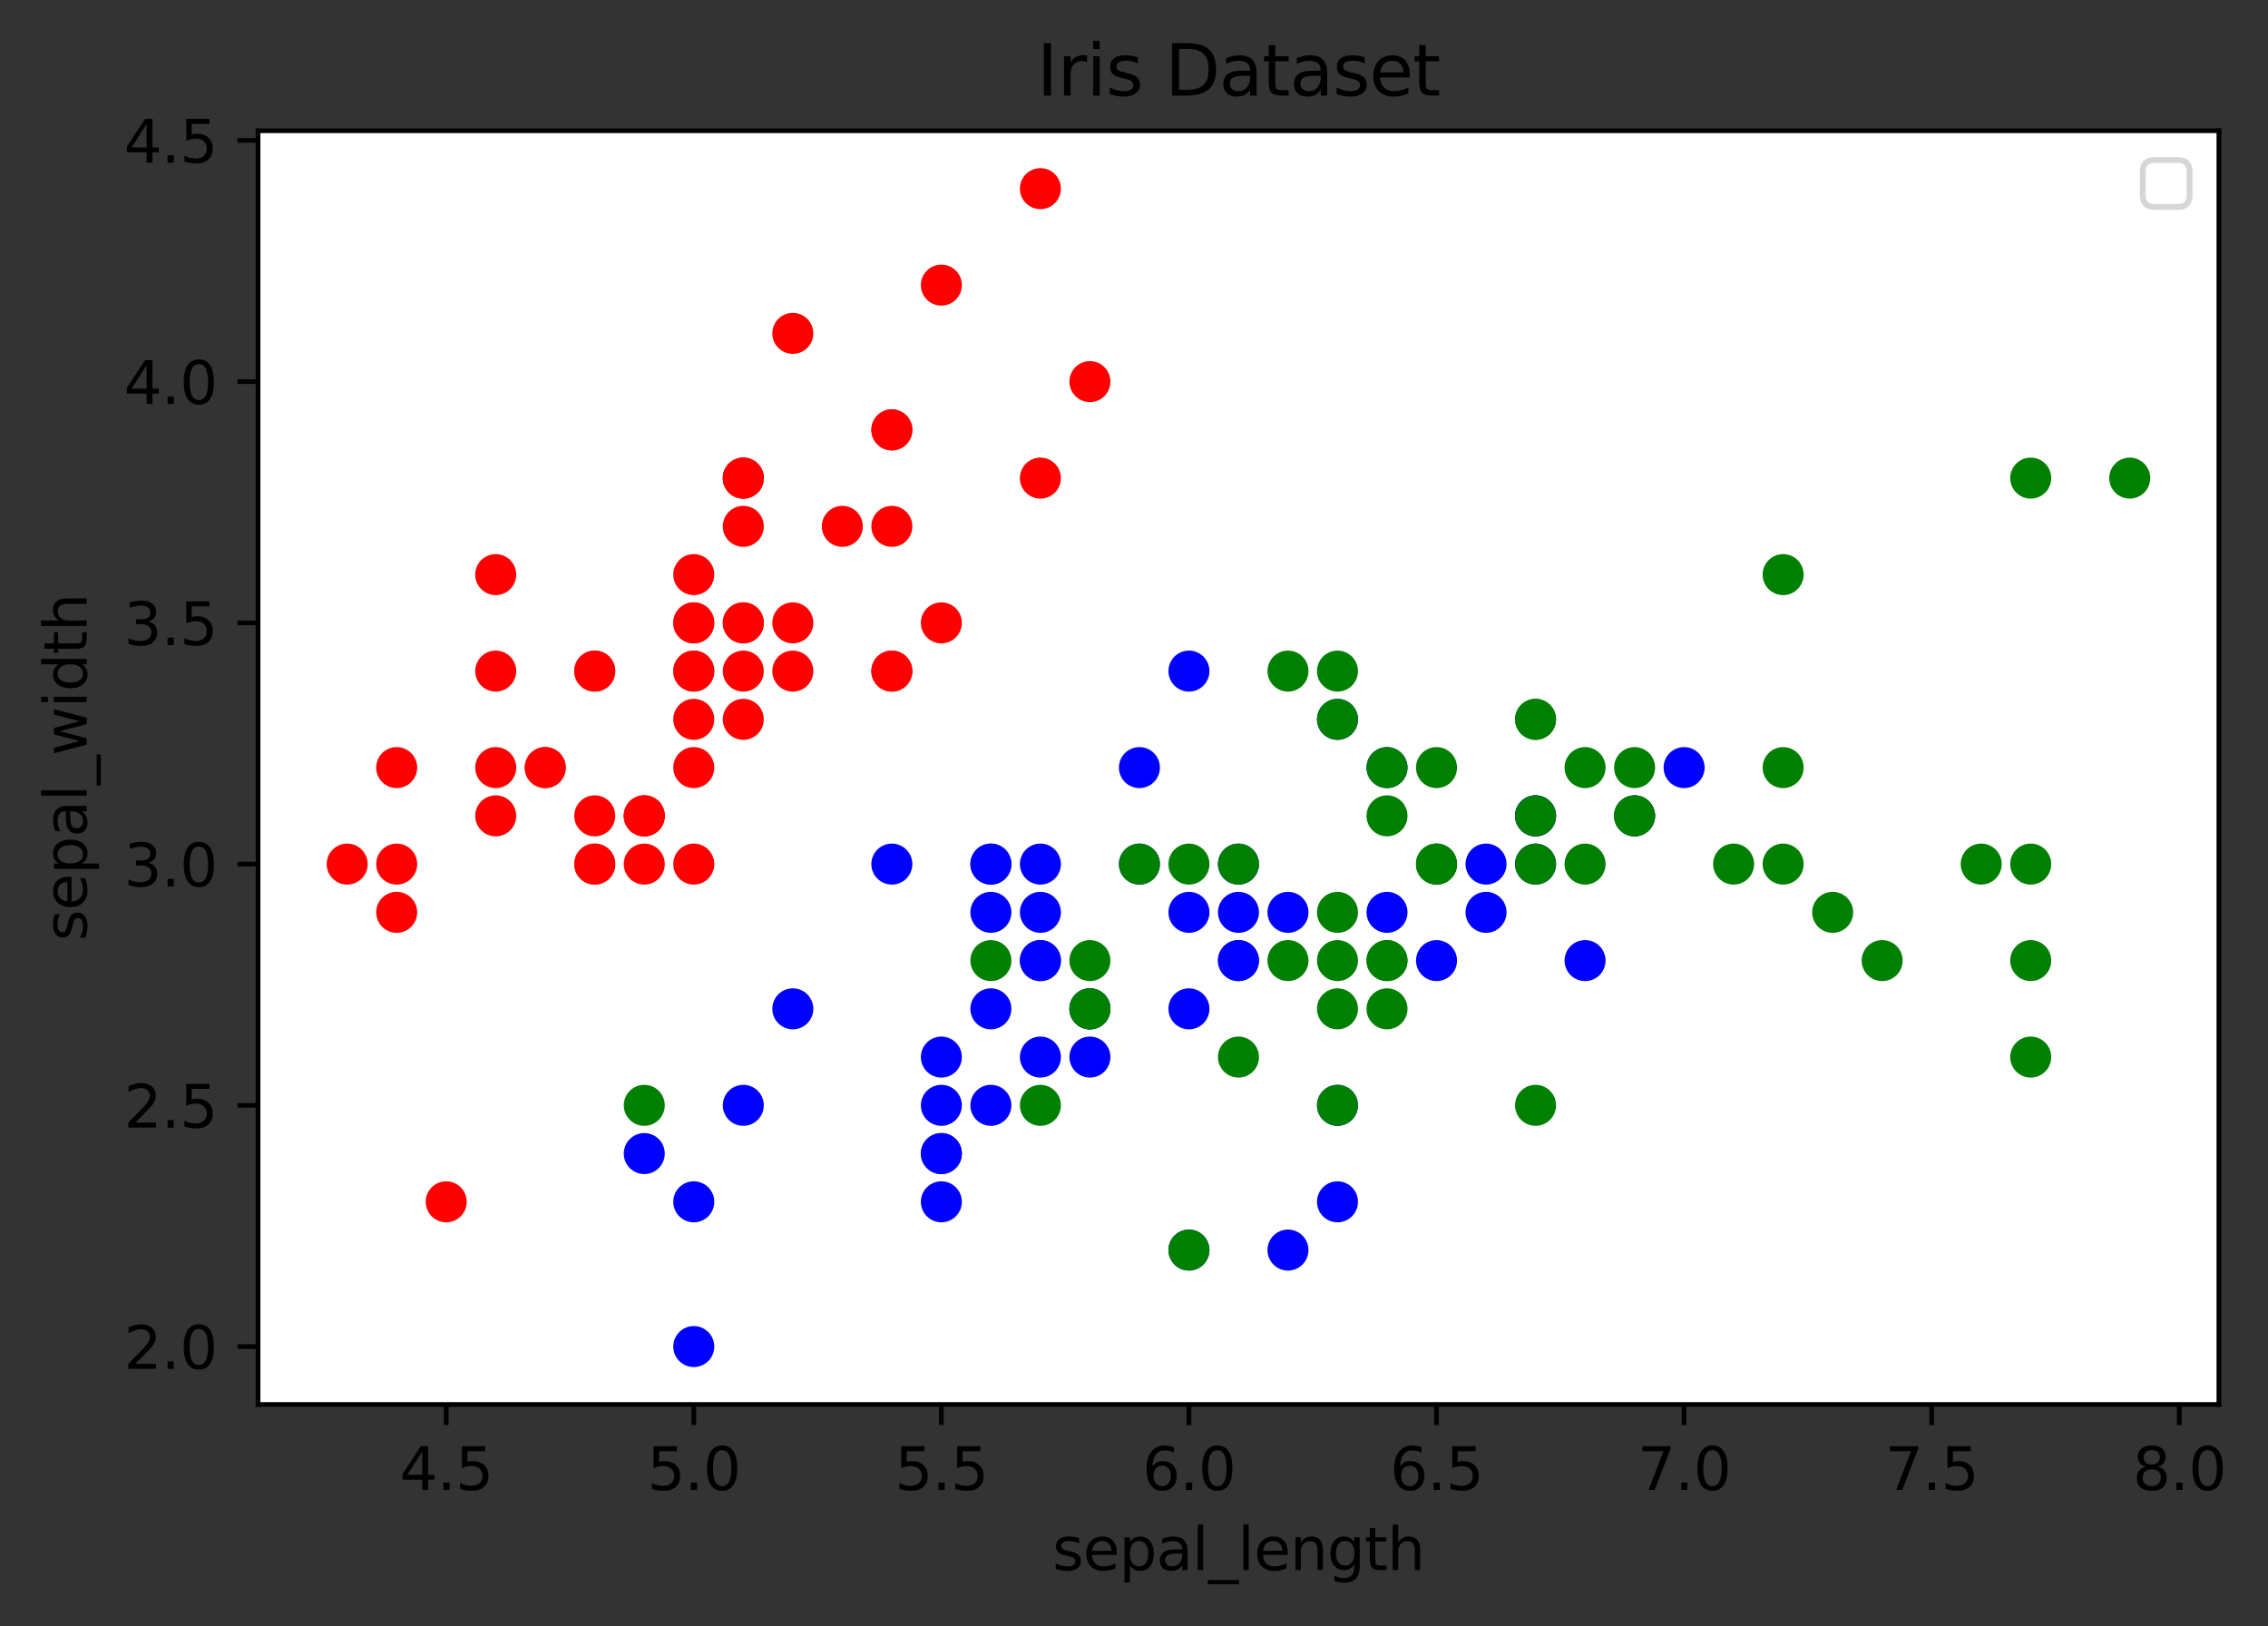 <?xml version="1.0" encoding="utf-8" standalone="no"?>
<!DOCTYPE svg PUBLIC "-//W3C//DTD SVG 1.1//EN"
  "http://www.w3.org/Graphics/SVG/1.1/DTD/svg11.dtd">
<svg xmlns:xlink="http://www.w3.org/1999/xlink" width="387.247pt" height="277.592pt" viewBox="0 0 387.247 277.592" xmlns="http://www.w3.org/2000/svg" version="1.1">
 <rect x="0" y="0" width="387.247" height="277.592" fill="#333333" stroke="none"/>
 <defs>
  <style type="text/css">*{stroke-linejoin: round; stroke-linecap: butt}</style>
 </defs>
 <g id="figure_1">
  <g id="patch_1">
   <path d="M 0 277.592 
L 387.247 277.592 
L 387.247 0 
L 0 0 
L 0 277.592 
z
" style="fill: none"/>
  </g>
  <g id="axes_1">
   <g id="patch_2">
    <path d="M 44.059 239.758 
L 378.859 239.758 
L 378.859 22.318 
L 44.059 22.318 
z
" style="fill: #ffffff"/>
   </g>
   <g id="PathCollection_1">
    <defs>
     <path id="m6f922b63f2" d="M 0 3 
C 0.796 3 1.559 2.684 2.121 2.121 
C 2.684 1.559 3 0.796 3 0 
C 3 -0.796 2.684 -1.559 2.121 -2.121 
C 1.559 -2.684 0.796 -3 0 -3 
C -0.796 -3 -1.559 -2.684 -2.121 -2.121 
C -2.684 -1.559 -3 -0.796 -3 0 
C -3 0.796 -2.684 1.559 -2.121 2.121 
C -1.559 2.684 -0.796 3 0 3 
z
" style="stroke: #ff0000"/>
    </defs>
    <g clip-path="url(#p2b82b42a5b)">
     <use xlink:href="#m6f922b63f2" x="126.914" y="106.329" style="fill: #ff0000; stroke: #ff0000"/>
    </g>
   </g>
   <g id="PathCollection_2">
    <g clip-path="url(#p2b82b42a5b)">
     <use xlink:href="#m6f922b63f2" x="110.005" y="147.511" style="fill: #ff0000; stroke: #ff0000"/>
    </g>
   </g>
   <g id="PathCollection_3">
    <g clip-path="url(#p2b82b42a5b)">
     <use xlink:href="#m6f922b63f2" x="93.096" y="131.038" style="fill: #ff0000; stroke: #ff0000"/>
    </g>
   </g>
   <g id="PathCollection_4">
    <g clip-path="url(#p2b82b42a5b)">
     <use xlink:href="#m6f922b63f2" x="84.641" y="139.274" style="fill: #ff0000; stroke: #ff0000"/>
    </g>
   </g>
   <g id="PathCollection_5">
    <g clip-path="url(#p2b82b42a5b)">
     <use xlink:href="#m6f922b63f2" x="118.459" y="98.093" style="fill: #ff0000; stroke: #ff0000"/>
    </g>
   </g>
   <g id="PathCollection_6">
    <g clip-path="url(#p2b82b42a5b)">
     <use xlink:href="#m6f922b63f2" x="152.278" y="73.384" style="fill: #ff0000; stroke: #ff0000"/>
    </g>
   </g>
   <g id="PathCollection_7">
    <g clip-path="url(#p2b82b42a5b)">
     <use xlink:href="#m6f922b63f2" x="84.641" y="114.565" style="fill: #ff0000; stroke: #ff0000"/>
    </g>
   </g>
   <g id="PathCollection_8">
    <g clip-path="url(#p2b82b42a5b)">
     <use xlink:href="#m6f922b63f2" x="118.459" y="114.565" style="fill: #ff0000; stroke: #ff0000"/>
    </g>
   </g>
   <g id="PathCollection_9">
    <g clip-path="url(#p2b82b42a5b)">
     <use xlink:href="#m6f922b63f2" x="67.732" y="155.747" style="fill: #ff0000; stroke: #ff0000"/>
    </g>
   </g>
   <g id="PathCollection_10">
    <g clip-path="url(#p2b82b42a5b)">
     <use xlink:href="#m6f922b63f2" x="110.005" y="139.274" style="fill: #ff0000; stroke: #ff0000"/>
    </g>
   </g>
   <g id="PathCollection_11">
    <g clip-path="url(#p2b82b42a5b)">
     <use xlink:href="#m6f922b63f2" x="152.278" y="89.856" style="fill: #ff0000; stroke: #ff0000"/>
    </g>
   </g>
   <g id="PathCollection_12">
    <g clip-path="url(#p2b82b42a5b)">
     <use xlink:href="#m6f922b63f2" x="101.55" y="114.565" style="fill: #ff0000; stroke: #ff0000"/>
    </g>
   </g>
   <g id="PathCollection_13">
    <g clip-path="url(#p2b82b42a5b)">
     <use xlink:href="#m6f922b63f2" x="101.55" y="147.511" style="fill: #ff0000; stroke: #ff0000"/>
    </g>
   </g>
   <g id="PathCollection_14">
    <g clip-path="url(#p2b82b42a5b)">
     <use xlink:href="#m6f922b63f2" x="59.278" y="147.511" style="fill: #ff0000; stroke: #ff0000"/>
    </g>
   </g>
   <g id="PathCollection_15">
    <g clip-path="url(#p2b82b42a5b)">
     <use xlink:href="#m6f922b63f2" x="186.096" y="65.147" style="fill: #ff0000; stroke: #ff0000"/>
    </g>
   </g>
   <g id="PathCollection_16">
    <g clip-path="url(#p2b82b42a5b)">
     <use xlink:href="#m6f922b63f2" x="177.641" y="32.202" style="fill: #ff0000; stroke: #ff0000"/>
    </g>
   </g>
   <g id="PathCollection_17">
    <g clip-path="url(#p2b82b42a5b)">
     <use xlink:href="#m6f922b63f2" x="152.278" y="73.384" style="fill: #ff0000; stroke: #ff0000"/>
    </g>
   </g>
   <g id="PathCollection_18">
    <g clip-path="url(#p2b82b42a5b)">
     <use xlink:href="#m6f922b63f2" x="126.914" y="106.329" style="fill: #ff0000; stroke: #ff0000"/>
    </g>
   </g>
   <g id="PathCollection_19">
    <g clip-path="url(#p2b82b42a5b)">
     <use xlink:href="#m6f922b63f2" x="177.641" y="81.62" style="fill: #ff0000; stroke: #ff0000"/>
    </g>
   </g>
   <g id="PathCollection_20">
    <g clip-path="url(#p2b82b42a5b)">
     <use xlink:href="#m6f922b63f2" x="126.914" y="81.62" style="fill: #ff0000; stroke: #ff0000"/>
    </g>
   </g>
   <g id="PathCollection_21">
    <g clip-path="url(#p2b82b42a5b)">
     <use xlink:href="#m6f922b63f2" x="152.278" y="114.565" style="fill: #ff0000; stroke: #ff0000"/>
    </g>
   </g>
   <g id="PathCollection_22">
    <g clip-path="url(#p2b82b42a5b)">
     <use xlink:href="#m6f922b63f2" x="126.914" y="89.856" style="fill: #ff0000; stroke: #ff0000"/>
    </g>
   </g>
   <g id="PathCollection_23">
    <g clip-path="url(#p2b82b42a5b)">
     <use xlink:href="#m6f922b63f2" x="84.641" y="98.093" style="fill: #ff0000; stroke: #ff0000"/>
    </g>
   </g>
   <g id="PathCollection_24">
    <g clip-path="url(#p2b82b42a5b)">
     <use xlink:href="#m6f922b63f2" x="126.914" y="122.802" style="fill: #ff0000; stroke: #ff0000"/>
    </g>
   </g>
   <g id="PathCollection_25">
    <g clip-path="url(#p2b82b42a5b)">
     <use xlink:href="#m6f922b63f2" x="101.55" y="114.565" style="fill: #ff0000; stroke: #ff0000"/>
    </g>
   </g>
   <g id="PathCollection_26">
    <g clip-path="url(#p2b82b42a5b)">
     <use xlink:href="#m6f922b63f2" x="118.459" y="147.511" style="fill: #ff0000; stroke: #ff0000"/>
    </g>
   </g>
   <g id="PathCollection_27">
    <g clip-path="url(#p2b82b42a5b)">
     <use xlink:href="#m6f922b63f2" x="118.459" y="114.565" style="fill: #ff0000; stroke: #ff0000"/>
    </g>
   </g>
   <g id="PathCollection_28">
    <g clip-path="url(#p2b82b42a5b)">
     <use xlink:href="#m6f922b63f2" x="135.368" y="106.329" style="fill: #ff0000; stroke: #ff0000"/>
    </g>
   </g>
   <g id="PathCollection_29">
    <g clip-path="url(#p2b82b42a5b)">
     <use xlink:href="#m6f922b63f2" x="135.368" y="114.565" style="fill: #ff0000; stroke: #ff0000"/>
    </g>
   </g>
   <g id="PathCollection_30">
    <g clip-path="url(#p2b82b42a5b)">
     <use xlink:href="#m6f922b63f2" x="93.096" y="131.038" style="fill: #ff0000; stroke: #ff0000"/>
    </g>
   </g>
   <g id="PathCollection_31">
    <g clip-path="url(#p2b82b42a5b)">
     <use xlink:href="#m6f922b63f2" x="101.55" y="139.274" style="fill: #ff0000; stroke: #ff0000"/>
    </g>
   </g>
   <g id="PathCollection_32">
    <g clip-path="url(#p2b82b42a5b)">
     <use xlink:href="#m6f922b63f2" x="152.278" y="114.565" style="fill: #ff0000; stroke: #ff0000"/>
    </g>
   </g>
   <g id="PathCollection_33">
    <g clip-path="url(#p2b82b42a5b)">
     <use xlink:href="#m6f922b63f2" x="135.368" y="56.911" style="fill: #ff0000; stroke: #ff0000"/>
    </g>
   </g>
   <g id="PathCollection_34">
    <g clip-path="url(#p2b82b42a5b)">
     <use xlink:href="#m6f922b63f2" x="160.732" y="48.674" style="fill: #ff0000; stroke: #ff0000"/>
    </g>
   </g>
   <g id="PathCollection_35">
    <g clip-path="url(#p2b82b42a5b)">
     <use xlink:href="#m6f922b63f2" x="110.005" y="139.274" style="fill: #ff0000; stroke: #ff0000"/>
    </g>
   </g>
   <g id="PathCollection_36">
    <g clip-path="url(#p2b82b42a5b)">
     <use xlink:href="#m6f922b63f2" x="118.459" y="131.038" style="fill: #ff0000; stroke: #ff0000"/>
    </g>
   </g>
   <g id="PathCollection_37">
    <g clip-path="url(#p2b82b42a5b)">
     <use xlink:href="#m6f922b63f2" x="160.732" y="106.329" style="fill: #ff0000; stroke: #ff0000"/>
    </g>
   </g>
   <g id="PathCollection_38">
    <g clip-path="url(#p2b82b42a5b)">
     <use xlink:href="#m6f922b63f2" x="110.005" y="139.274" style="fill: #ff0000; stroke: #ff0000"/>
    </g>
   </g>
   <g id="PathCollection_39">
    <g clip-path="url(#p2b82b42a5b)">
     <use xlink:href="#m6f922b63f2" x="67.732" y="147.511" style="fill: #ff0000; stroke: #ff0000"/>
    </g>
   </g>
   <g id="PathCollection_40">
    <g clip-path="url(#p2b82b42a5b)">
     <use xlink:href="#m6f922b63f2" x="126.914" y="114.565" style="fill: #ff0000; stroke: #ff0000"/>
    </g>
   </g>
   <g id="PathCollection_41">
    <g clip-path="url(#p2b82b42a5b)">
     <use xlink:href="#m6f922b63f2" x="118.459" y="106.329" style="fill: #ff0000; stroke: #ff0000"/>
    </g>
   </g>
   <g id="PathCollection_42">
    <g clip-path="url(#p2b82b42a5b)">
     <use xlink:href="#m6f922b63f2" x="76.187" y="205.165" style="fill: #ff0000; stroke: #ff0000"/>
    </g>
   </g>
   <g id="PathCollection_43">
    <g clip-path="url(#p2b82b42a5b)">
     <use xlink:href="#m6f922b63f2" x="67.732" y="131.038" style="fill: #ff0000; stroke: #ff0000"/>
    </g>
   </g>
   <g id="PathCollection_44">
    <g clip-path="url(#p2b82b42a5b)">
     <use xlink:href="#m6f922b63f2" x="118.459" y="106.329" style="fill: #ff0000; stroke: #ff0000"/>
    </g>
   </g>
   <g id="PathCollection_45">
    <g clip-path="url(#p2b82b42a5b)">
     <use xlink:href="#m6f922b63f2" x="126.914" y="81.62" style="fill: #ff0000; stroke: #ff0000"/>
    </g>
   </g>
   <g id="PathCollection_46">
    <g clip-path="url(#p2b82b42a5b)">
     <use xlink:href="#m6f922b63f2" x="101.55" y="147.511" style="fill: #ff0000; stroke: #ff0000"/>
    </g>
   </g>
   <g id="PathCollection_47">
    <g clip-path="url(#p2b82b42a5b)">
     <use xlink:href="#m6f922b63f2" x="126.914" y="81.62" style="fill: #ff0000; stroke: #ff0000"/>
    </g>
   </g>
   <g id="PathCollection_48">
    <g clip-path="url(#p2b82b42a5b)">
     <use xlink:href="#m6f922b63f2" x="84.641" y="131.038" style="fill: #ff0000; stroke: #ff0000"/>
    </g>
   </g>
   <g id="PathCollection_49">
    <g clip-path="url(#p2b82b42a5b)">
     <use xlink:href="#m6f922b63f2" x="143.823" y="89.856" style="fill: #ff0000; stroke: #ff0000"/>
    </g>
   </g>
   <g id="PathCollection_50">
    <g clip-path="url(#p2b82b42a5b)">
     <use xlink:href="#m6f922b63f2" x="118.459" y="122.802" style="fill: #ff0000; stroke: #ff0000"/>
    </g>
   </g>
   <g id="PathCollection_51">
    <defs>
     <path id="m6fe4c36ec7" d="M 0 3 
C 0.796 3 1.559 2.684 2.121 2.121 
C 2.684 1.559 3 0.796 3 0 
C 3 -0.796 2.684 -1.559 2.121 -2.121 
C 1.559 -2.684 0.796 -3 0 -3 
C -0.796 -3 -1.559 -2.684 -2.121 -2.121 
C -2.684 -1.559 -3 -0.796 -3 0 
C -3 0.796 -2.684 1.559 -2.121 2.121 
C -1.559 2.684 -0.796 3 0 3 
z
" style="stroke: #0000ff"/>
    </defs>
    <g clip-path="url(#p2b82b42a5b)">
     <use xlink:href="#m6fe4c36ec7" x="287.55" y="131.038" style="fill: #0000ff; stroke: #0000ff"/>
    </g>
   </g>
   <g id="PathCollection_52">
    <g clip-path="url(#p2b82b42a5b)">
     <use xlink:href="#m6fe4c36ec7" x="236.823" y="131.038" style="fill: #0000ff; stroke: #0000ff"/>
    </g>
   </g>
   <g id="PathCollection_53">
    <g clip-path="url(#p2b82b42a5b)">
     <use xlink:href="#m6fe4c36ec7" x="279.096" y="139.274" style="fill: #0000ff; stroke: #0000ff"/>
    </g>
   </g>
   <g id="PathCollection_54">
    <g clip-path="url(#p2b82b42a5b)">
     <use xlink:href="#m6fe4c36ec7" x="160.732" y="205.165" style="fill: #0000ff; stroke: #0000ff"/>
    </g>
   </g>
   <g id="PathCollection_55">
    <g clip-path="url(#p2b82b42a5b)">
     <use xlink:href="#m6fe4c36ec7" x="245.278" y="163.984" style="fill: #0000ff; stroke: #0000ff"/>
    </g>
   </g>
   <g id="PathCollection_56">
    <g clip-path="url(#p2b82b42a5b)">
     <use xlink:href="#m6fe4c36ec7" x="177.641" y="163.984" style="fill: #0000ff; stroke: #0000ff"/>
    </g>
   </g>
   <g id="PathCollection_57">
    <g clip-path="url(#p2b82b42a5b)">
     <use xlink:href="#m6fe4c36ec7" x="228.368" y="122.802" style="fill: #0000ff; stroke: #0000ff"/>
    </g>
   </g>
   <g id="PathCollection_58">
    <g clip-path="url(#p2b82b42a5b)">
     <use xlink:href="#m6fe4c36ec7" x="110.005" y="196.929" style="fill: #0000ff; stroke: #0000ff"/>
    </g>
   </g>
   <g id="PathCollection_59">
    <g clip-path="url(#p2b82b42a5b)">
     <use xlink:href="#m6fe4c36ec7" x="253.732" y="155.747" style="fill: #0000ff; stroke: #0000ff"/>
    </g>
   </g>
   <g id="PathCollection_60">
    <g clip-path="url(#p2b82b42a5b)">
     <use xlink:href="#m6fe4c36ec7" x="135.368" y="172.22" style="fill: #0000ff; stroke: #0000ff"/>
    </g>
   </g>
   <g id="PathCollection_61">
    <g clip-path="url(#p2b82b42a5b)">
     <use xlink:href="#m6fe4c36ec7" x="118.459" y="229.874" style="fill: #0000ff; stroke: #0000ff"/>
    </g>
   </g>
   <g id="PathCollection_62">
    <g clip-path="url(#p2b82b42a5b)">
     <use xlink:href="#m6fe4c36ec7" x="194.55" y="147.511" style="fill: #0000ff; stroke: #0000ff"/>
    </g>
   </g>
   <g id="PathCollection_63">
    <g clip-path="url(#p2b82b42a5b)">
     <use xlink:href="#m6fe4c36ec7" x="203.005" y="213.402" style="fill: #0000ff; stroke: #0000ff"/>
    </g>
   </g>
   <g id="PathCollection_64">
    <g clip-path="url(#p2b82b42a5b)">
     <use xlink:href="#m6fe4c36ec7" x="211.459" y="155.747" style="fill: #0000ff; stroke: #0000ff"/>
    </g>
   </g>
   <g id="PathCollection_65">
    <g clip-path="url(#p2b82b42a5b)">
     <use xlink:href="#m6fe4c36ec7" x="169.187" y="155.747" style="fill: #0000ff; stroke: #0000ff"/>
    </g>
   </g>
   <g id="PathCollection_66">
    <g clip-path="url(#p2b82b42a5b)">
     <use xlink:href="#m6fe4c36ec7" x="262.187" y="139.274" style="fill: #0000ff; stroke: #0000ff"/>
    </g>
   </g>
   <g id="PathCollection_67">
    <g clip-path="url(#p2b82b42a5b)">
     <use xlink:href="#m6fe4c36ec7" x="169.187" y="147.511" style="fill: #0000ff; stroke: #0000ff"/>
    </g>
   </g>
   <g id="PathCollection_68">
    <g clip-path="url(#p2b82b42a5b)">
     <use xlink:href="#m6fe4c36ec7" x="186.096" y="172.22" style="fill: #0000ff; stroke: #0000ff"/>
    </g>
   </g>
   <g id="PathCollection_69">
    <g clip-path="url(#p2b82b42a5b)">
     <use xlink:href="#m6fe4c36ec7" x="219.914" y="213.402" style="fill: #0000ff; stroke: #0000ff"/>
    </g>
   </g>
   <g id="PathCollection_70">
    <g clip-path="url(#p2b82b42a5b)">
     <use xlink:href="#m6fe4c36ec7" x="169.187" y="188.693" style="fill: #0000ff; stroke: #0000ff"/>
    </g>
   </g>
   <g id="PathCollection_71">
    <g clip-path="url(#p2b82b42a5b)">
     <use xlink:href="#m6fe4c36ec7" x="194.55" y="131.038" style="fill: #0000ff; stroke: #0000ff"/>
    </g>
   </g>
   <g id="PathCollection_72">
    <g clip-path="url(#p2b82b42a5b)">
     <use xlink:href="#m6fe4c36ec7" x="211.459" y="163.984" style="fill: #0000ff; stroke: #0000ff"/>
    </g>
   </g>
   <g id="PathCollection_73">
    <g clip-path="url(#p2b82b42a5b)">
     <use xlink:href="#m6fe4c36ec7" x="228.368" y="188.693" style="fill: #0000ff; stroke: #0000ff"/>
    </g>
   </g>
   <g id="PathCollection_74">
    <g clip-path="url(#p2b82b42a5b)">
     <use xlink:href="#m6fe4c36ec7" x="211.459" y="163.984" style="fill: #0000ff; stroke: #0000ff"/>
    </g>
   </g>
   <g id="PathCollection_75">
    <g clip-path="url(#p2b82b42a5b)">
     <use xlink:href="#m6fe4c36ec7" x="236.823" y="155.747" style="fill: #0000ff; stroke: #0000ff"/>
    </g>
   </g>
   <g id="PathCollection_76">
    <g clip-path="url(#p2b82b42a5b)">
     <use xlink:href="#m6fe4c36ec7" x="253.732" y="147.511" style="fill: #0000ff; stroke: #0000ff"/>
    </g>
   </g>
   <g id="PathCollection_77">
    <g clip-path="url(#p2b82b42a5b)">
     <use xlink:href="#m6fe4c36ec7" x="270.641" y="163.984" style="fill: #0000ff; stroke: #0000ff"/>
    </g>
   </g>
   <g id="PathCollection_78">
    <g clip-path="url(#p2b82b42a5b)">
     <use xlink:href="#m6fe4c36ec7" x="262.187" y="147.511" style="fill: #0000ff; stroke: #0000ff"/>
    </g>
   </g>
   <g id="PathCollection_79">
    <g clip-path="url(#p2b82b42a5b)">
     <use xlink:href="#m6fe4c36ec7" x="203.005" y="155.747" style="fill: #0000ff; stroke: #0000ff"/>
    </g>
   </g>
   <g id="PathCollection_80">
    <g clip-path="url(#p2b82b42a5b)">
     <use xlink:href="#m6fe4c36ec7" x="177.641" y="180.456" style="fill: #0000ff; stroke: #0000ff"/>
    </g>
   </g>
   <g id="PathCollection_81">
    <g clip-path="url(#p2b82b42a5b)">
     <use xlink:href="#m6fe4c36ec7" x="160.732" y="196.929" style="fill: #0000ff; stroke: #0000ff"/>
    </g>
   </g>
   <g id="PathCollection_82">
    <g clip-path="url(#p2b82b42a5b)">
     <use xlink:href="#m6fe4c36ec7" x="160.732" y="196.929" style="fill: #0000ff; stroke: #0000ff"/>
    </g>
   </g>
   <g id="PathCollection_83">
    <g clip-path="url(#p2b82b42a5b)">
     <use xlink:href="#m6fe4c36ec7" x="186.096" y="172.22" style="fill: #0000ff; stroke: #0000ff"/>
    </g>
   </g>
   <g id="PathCollection_84">
    <g clip-path="url(#p2b82b42a5b)">
     <use xlink:href="#m6fe4c36ec7" x="203.005" y="172.22" style="fill: #0000ff; stroke: #0000ff"/>
    </g>
   </g>
   <g id="PathCollection_85">
    <g clip-path="url(#p2b82b42a5b)">
     <use xlink:href="#m6fe4c36ec7" x="152.278" y="147.511" style="fill: #0000ff; stroke: #0000ff"/>
    </g>
   </g>
   <g id="PathCollection_86">
    <g clip-path="url(#p2b82b42a5b)">
     <use xlink:href="#m6fe4c36ec7" x="203.005" y="114.565" style="fill: #0000ff; stroke: #0000ff"/>
    </g>
   </g>
   <g id="PathCollection_87">
    <g clip-path="url(#p2b82b42a5b)">
     <use xlink:href="#m6fe4c36ec7" x="262.187" y="139.274" style="fill: #0000ff; stroke: #0000ff"/>
    </g>
   </g>
   <g id="PathCollection_88">
    <g clip-path="url(#p2b82b42a5b)">
     <use xlink:href="#m6fe4c36ec7" x="228.368" y="205.165" style="fill: #0000ff; stroke: #0000ff"/>
    </g>
   </g>
   <g id="PathCollection_89">
    <g clip-path="url(#p2b82b42a5b)">
     <use xlink:href="#m6fe4c36ec7" x="169.187" y="147.511" style="fill: #0000ff; stroke: #0000ff"/>
    </g>
   </g>
   <g id="PathCollection_90">
    <g clip-path="url(#p2b82b42a5b)">
     <use xlink:href="#m6fe4c36ec7" x="160.732" y="188.693" style="fill: #0000ff; stroke: #0000ff"/>
    </g>
   </g>
   <g id="PathCollection_91">
    <g clip-path="url(#p2b82b42a5b)">
     <use xlink:href="#m6fe4c36ec7" x="160.732" y="180.456" style="fill: #0000ff; stroke: #0000ff"/>
    </g>
   </g>
   <g id="PathCollection_92">
    <g clip-path="url(#p2b82b42a5b)">
     <use xlink:href="#m6fe4c36ec7" x="211.459" y="147.511" style="fill: #0000ff; stroke: #0000ff"/>
    </g>
   </g>
   <g id="PathCollection_93">
    <g clip-path="url(#p2b82b42a5b)">
     <use xlink:href="#m6fe4c36ec7" x="186.096" y="180.456" style="fill: #0000ff; stroke: #0000ff"/>
    </g>
   </g>
   <g id="PathCollection_94">
    <g clip-path="url(#p2b82b42a5b)">
     <use xlink:href="#m6fe4c36ec7" x="118.459" y="205.165" style="fill: #0000ff; stroke: #0000ff"/>
    </g>
   </g>
   <g id="PathCollection_95">
    <g clip-path="url(#p2b82b42a5b)">
     <use xlink:href="#m6fe4c36ec7" x="169.187" y="172.22" style="fill: #0000ff; stroke: #0000ff"/>
    </g>
   </g>
   <g id="PathCollection_96">
    <g clip-path="url(#p2b82b42a5b)">
     <use xlink:href="#m6fe4c36ec7" x="177.641" y="147.511" style="fill: #0000ff; stroke: #0000ff"/>
    </g>
   </g>
   <g id="PathCollection_97">
    <g clip-path="url(#p2b82b42a5b)">
     <use xlink:href="#m6fe4c36ec7" x="177.641" y="155.747" style="fill: #0000ff; stroke: #0000ff"/>
    </g>
   </g>
   <g id="PathCollection_98">
    <g clip-path="url(#p2b82b42a5b)">
     <use xlink:href="#m6fe4c36ec7" x="219.914" y="155.747" style="fill: #0000ff; stroke: #0000ff"/>
    </g>
   </g>
   <g id="PathCollection_99">
    <g clip-path="url(#p2b82b42a5b)">
     <use xlink:href="#m6fe4c36ec7" x="126.914" y="188.693" style="fill: #0000ff; stroke: #0000ff"/>
    </g>
   </g>
   <g id="PathCollection_100">
    <g clip-path="url(#p2b82b42a5b)">
     <use xlink:href="#m6fe4c36ec7" x="177.641" y="163.984" style="fill: #0000ff; stroke: #0000ff"/>
    </g>
   </g>
   <g id="PathCollection_101">
    <defs>
     <path id="mfffc7b99f3" d="M 0 3 
C 0.796 3 1.559 2.684 2.121 2.121 
C 2.684 1.559 3 0.796 3 0 
C 3 -0.796 2.684 -1.559 2.121 -2.121 
C 1.559 -2.684 0.796 -3 0 -3 
C -0.796 -3 -1.559 -2.684 -2.121 -2.121 
C -2.684 -1.559 -3 -0.796 -3 0 
C -3 0.796 -2.684 1.559 -2.121 2.121 
C -1.559 2.684 -0.796 3 0 3 
z
" style="stroke: #008000"/>
    </defs>
    <g clip-path="url(#p2b82b42a5b)">
     <use xlink:href="#mfffc7b99f3" x="228.368" y="122.802" style="fill: #008000; stroke: #008000"/>
    </g>
   </g>
   <g id="PathCollection_102">
    <g clip-path="url(#p2b82b42a5b)">
     <use xlink:href="#mfffc7b99f3" x="186.096" y="172.22" style="fill: #008000; stroke: #008000"/>
    </g>
   </g>
   <g id="PathCollection_103">
    <g clip-path="url(#p2b82b42a5b)">
     <use xlink:href="#mfffc7b99f3" x="296.005" y="147.511" style="fill: #008000; stroke: #008000"/>
    </g>
   </g>
   <g id="PathCollection_104">
    <g clip-path="url(#p2b82b42a5b)">
     <use xlink:href="#mfffc7b99f3" x="228.368" y="155.747" style="fill: #008000; stroke: #008000"/>
    </g>
   </g>
   <g id="PathCollection_105">
    <g clip-path="url(#p2b82b42a5b)">
     <use xlink:href="#mfffc7b99f3" x="245.278" y="147.511" style="fill: #008000; stroke: #008000"/>
    </g>
   </g>
   <g id="PathCollection_106">
    <g clip-path="url(#p2b82b42a5b)">
     <use xlink:href="#mfffc7b99f3" x="338.278" y="147.511" style="fill: #008000; stroke: #008000"/>
    </g>
   </g>
   <g id="PathCollection_107">
    <g clip-path="url(#p2b82b42a5b)">
     <use xlink:href="#mfffc7b99f3" x="110.005" y="188.693" style="fill: #008000; stroke: #008000"/>
    </g>
   </g>
   <g id="PathCollection_108">
    <g clip-path="url(#p2b82b42a5b)">
     <use xlink:href="#mfffc7b99f3" x="312.914" y="155.747" style="fill: #008000; stroke: #008000"/>
    </g>
   </g>
   <g id="PathCollection_109">
    <g clip-path="url(#p2b82b42a5b)">
     <use xlink:href="#mfffc7b99f3" x="262.187" y="188.693" style="fill: #008000; stroke: #008000"/>
    </g>
   </g>
   <g id="PathCollection_110">
    <g clip-path="url(#p2b82b42a5b)">
     <use xlink:href="#mfffc7b99f3" x="304.459" y="98.093" style="fill: #008000; stroke: #008000"/>
    </g>
   </g>
   <g id="PathCollection_111">
    <g clip-path="url(#p2b82b42a5b)">
     <use xlink:href="#mfffc7b99f3" x="245.278" y="131.038" style="fill: #008000; stroke: #008000"/>
    </g>
   </g>
   <g id="PathCollection_112">
    <g clip-path="url(#p2b82b42a5b)">
     <use xlink:href="#mfffc7b99f3" x="236.823" y="172.22" style="fill: #008000; stroke: #008000"/>
    </g>
   </g>
   <g id="PathCollection_113">
    <g clip-path="url(#p2b82b42a5b)">
     <use xlink:href="#mfffc7b99f3" x="270.641" y="147.511" style="fill: #008000; stroke: #008000"/>
    </g>
   </g>
   <g id="PathCollection_114">
    <g clip-path="url(#p2b82b42a5b)">
     <use xlink:href="#mfffc7b99f3" x="177.641" y="188.693" style="fill: #008000; stroke: #008000"/>
    </g>
   </g>
   <g id="PathCollection_115">
    <g clip-path="url(#p2b82b42a5b)">
     <use xlink:href="#mfffc7b99f3" x="186.096" y="163.984" style="fill: #008000; stroke: #008000"/>
    </g>
   </g>
   <g id="PathCollection_116">
    <g clip-path="url(#p2b82b42a5b)">
     <use xlink:href="#mfffc7b99f3" x="236.823" y="131.038" style="fill: #008000; stroke: #008000"/>
    </g>
   </g>
   <g id="PathCollection_117">
    <g clip-path="url(#p2b82b42a5b)">
     <use xlink:href="#mfffc7b99f3" x="245.278" y="147.511" style="fill: #008000; stroke: #008000"/>
    </g>
   </g>
   <g id="PathCollection_118">
    <g clip-path="url(#p2b82b42a5b)">
     <use xlink:href="#mfffc7b99f3" x="346.732" y="81.62" style="fill: #008000; stroke: #008000"/>
    </g>
   </g>
   <g id="PathCollection_119">
    <g clip-path="url(#p2b82b42a5b)">
     <use xlink:href="#mfffc7b99f3" x="346.732" y="180.456" style="fill: #008000; stroke: #008000"/>
    </g>
   </g>
   <g id="PathCollection_120">
    <g clip-path="url(#p2b82b42a5b)">
     <use xlink:href="#mfffc7b99f3" x="203.005" y="213.402" style="fill: #008000; stroke: #008000"/>
    </g>
   </g>
   <g id="PathCollection_121">
    <g clip-path="url(#p2b82b42a5b)">
     <use xlink:href="#mfffc7b99f3" x="279.096" y="131.038" style="fill: #008000; stroke: #008000"/>
    </g>
   </g>
   <g id="PathCollection_122">
    <g clip-path="url(#p2b82b42a5b)">
     <use xlink:href="#mfffc7b99f3" x="169.187" y="163.984" style="fill: #008000; stroke: #008000"/>
    </g>
   </g>
   <g id="PathCollection_123">
    <g clip-path="url(#p2b82b42a5b)">
     <use xlink:href="#mfffc7b99f3" x="346.732" y="163.984" style="fill: #008000; stroke: #008000"/>
    </g>
   </g>
   <g id="PathCollection_124">
    <g clip-path="url(#p2b82b42a5b)">
     <use xlink:href="#mfffc7b99f3" x="228.368" y="172.22" style="fill: #008000; stroke: #008000"/>
    </g>
   </g>
   <g id="PathCollection_125">
    <g clip-path="url(#p2b82b42a5b)">
     <use xlink:href="#mfffc7b99f3" x="262.187" y="122.802" style="fill: #008000; stroke: #008000"/>
    </g>
   </g>
   <g id="PathCollection_126">
    <g clip-path="url(#p2b82b42a5b)">
     <use xlink:href="#mfffc7b99f3" x="304.459" y="131.038" style="fill: #008000; stroke: #008000"/>
    </g>
   </g>
   <g id="PathCollection_127">
    <g clip-path="url(#p2b82b42a5b)">
     <use xlink:href="#mfffc7b99f3" x="219.914" y="163.984" style="fill: #008000; stroke: #008000"/>
    </g>
   </g>
   <g id="PathCollection_128">
    <g clip-path="url(#p2b82b42a5b)">
     <use xlink:href="#mfffc7b99f3" x="211.459" y="147.511" style="fill: #008000; stroke: #008000"/>
    </g>
   </g>
   <g id="PathCollection_129">
    <g clip-path="url(#p2b82b42a5b)">
     <use xlink:href="#mfffc7b99f3" x="236.823" y="163.984" style="fill: #008000; stroke: #008000"/>
    </g>
   </g>
   <g id="PathCollection_130">
    <g clip-path="url(#p2b82b42a5b)">
     <use xlink:href="#mfffc7b99f3" x="304.459" y="147.511" style="fill: #008000; stroke: #008000"/>
    </g>
   </g>
   <g id="PathCollection_131">
    <g clip-path="url(#p2b82b42a5b)">
     <use xlink:href="#mfffc7b99f3" x="321.368" y="163.984" style="fill: #008000; stroke: #008000"/>
    </g>
   </g>
   <g id="PathCollection_132">
    <g clip-path="url(#p2b82b42a5b)">
     <use xlink:href="#mfffc7b99f3" x="363.641" y="81.62" style="fill: #008000; stroke: #008000"/>
    </g>
   </g>
   <g id="PathCollection_133">
    <g clip-path="url(#p2b82b42a5b)">
     <use xlink:href="#mfffc7b99f3" x="236.823" y="163.984" style="fill: #008000; stroke: #008000"/>
    </g>
   </g>
   <g id="PathCollection_134">
    <g clip-path="url(#p2b82b42a5b)">
     <use xlink:href="#mfffc7b99f3" x="228.368" y="163.984" style="fill: #008000; stroke: #008000"/>
    </g>
   </g>
   <g id="PathCollection_135">
    <g clip-path="url(#p2b82b42a5b)">
     <use xlink:href="#mfffc7b99f3" x="211.459" y="180.456" style="fill: #008000; stroke: #008000"/>
    </g>
   </g>
   <g id="PathCollection_136">
    <g clip-path="url(#p2b82b42a5b)">
     <use xlink:href="#mfffc7b99f3" x="346.732" y="147.511" style="fill: #008000; stroke: #008000"/>
    </g>
   </g>
   <g id="PathCollection_137">
    <g clip-path="url(#p2b82b42a5b)">
     <use xlink:href="#mfffc7b99f3" x="228.368" y="114.565" style="fill: #008000; stroke: #008000"/>
    </g>
   </g>
   <g id="PathCollection_138">
    <g clip-path="url(#p2b82b42a5b)">
     <use xlink:href="#mfffc7b99f3" x="236.823" y="139.274" style="fill: #008000; stroke: #008000"/>
    </g>
   </g>
   <g id="PathCollection_139">
    <g clip-path="url(#p2b82b42a5b)">
     <use xlink:href="#mfffc7b99f3" x="203.005" y="147.511" style="fill: #008000; stroke: #008000"/>
    </g>
   </g>
   <g id="PathCollection_140">
    <g clip-path="url(#p2b82b42a5b)">
     <use xlink:href="#mfffc7b99f3" x="279.096" y="139.274" style="fill: #008000; stroke: #008000"/>
    </g>
   </g>
   <g id="PathCollection_141">
    <g clip-path="url(#p2b82b42a5b)">
     <use xlink:href="#mfffc7b99f3" x="262.187" y="139.274" style="fill: #008000; stroke: #008000"/>
    </g>
   </g>
   <g id="PathCollection_142">
    <g clip-path="url(#p2b82b42a5b)">
     <use xlink:href="#mfffc7b99f3" x="279.096" y="139.274" style="fill: #008000; stroke: #008000"/>
    </g>
   </g>
   <g id="PathCollection_143">
    <g clip-path="url(#p2b82b42a5b)">
     <use xlink:href="#mfffc7b99f3" x="186.096" y="172.22" style="fill: #008000; stroke: #008000"/>
    </g>
   </g>
   <g id="PathCollection_144">
    <g clip-path="url(#p2b82b42a5b)">
     <use xlink:href="#mfffc7b99f3" x="270.641" y="131.038" style="fill: #008000; stroke: #008000"/>
    </g>
   </g>
   <g id="PathCollection_145">
    <g clip-path="url(#p2b82b42a5b)">
     <use xlink:href="#mfffc7b99f3" x="262.187" y="122.802" style="fill: #008000; stroke: #008000"/>
    </g>
   </g>
   <g id="PathCollection_146">
    <g clip-path="url(#p2b82b42a5b)">
     <use xlink:href="#mfffc7b99f3" x="262.187" y="147.511" style="fill: #008000; stroke: #008000"/>
    </g>
   </g>
   <g id="PathCollection_147">
    <g clip-path="url(#p2b82b42a5b)">
     <use xlink:href="#mfffc7b99f3" x="228.368" y="188.693" style="fill: #008000; stroke: #008000"/>
    </g>
   </g>
   <g id="PathCollection_148">
    <g clip-path="url(#p2b82b42a5b)">
     <use xlink:href="#mfffc7b99f3" x="245.278" y="147.511" style="fill: #008000; stroke: #008000"/>
    </g>
   </g>
   <g id="PathCollection_149">
    <g clip-path="url(#p2b82b42a5b)">
     <use xlink:href="#mfffc7b99f3" x="219.914" y="114.565" style="fill: #008000; stroke: #008000"/>
    </g>
   </g>
   <g id="PathCollection_150">
    <g clip-path="url(#p2b82b42a5b)">
     <use xlink:href="#mfffc7b99f3" x="194.55" y="147.511" style="fill: #008000; stroke: #008000"/>
    </g>
   </g>
   <g id="matplotlib.axis_1">
    <g id="xtick_1">
     <g id="line2d_1">
      <defs>
       <path id="mffd9a9b9d7" d="M 0 0 
L 0 3.5 
" style="stroke: #000000; stroke-width: 0.8"/>
      </defs>
      <g>
       <use xlink:href="#mffd9a9b9d7" x="76.187" y="239.758" style="stroke: #000000; stroke-width: 0.8"/>
      </g>
     </g>
     <g id="text_1">
      <!-- 4.5 -->
      <g transform="translate(68.235 254.357)scale(0.1 -0.1)">
       <defs>
        <path id="DejaVuSans-34" d="M 2419 4116 
L 825 1625 
L 2419 1625 
L 2419 4116 
z
M 2253 4666 
L 3047 4666 
L 3047 1625 
L 3713 1625 
L 3713 1100 
L 3047 1100 
L 3047 0 
L 2419 0 
L 2419 1100 
L 313 1100 
L 313 1709 
L 2253 4666 
z
" transform="scale(0.016)"/>
        <path id="DejaVuSans-2e" d="M 684 794 
L 1344 794 
L 1344 0 
L 684 0 
L 684 794 
z
" transform="scale(0.016)"/>
        <path id="DejaVuSans-35" d="M 691 4666 
L 3169 4666 
L 3169 4134 
L 1269 4134 
L 1269 2991 
Q 1406 3038 1543 3061 
Q 1681 3084 1819 3084 
Q 2600 3084 3056 2656 
Q 3513 2228 3513 1497 
Q 3513 744 3044 326 
Q 2575 -91 1722 -91 
Q 1428 -91 1123 -41 
Q 819 9 494 109 
L 494 744 
Q 775 591 1075 516 
Q 1375 441 1709 441 
Q 2250 441 2565 725 
Q 2881 1009 2881 1497 
Q 2881 1984 2565 2268 
Q 2250 2553 1709 2553 
Q 1456 2553 1204 2497 
Q 953 2441 691 2322 
L 691 4666 
z
" transform="scale(0.016)"/>
       </defs>
       <use xlink:href="#DejaVuSans-34"/>
       <use xlink:href="#DejaVuSans-2e" x="63.623"/>
       <use xlink:href="#DejaVuSans-35" x="95.41"/>
      </g>
     </g>
    </g>
    <g id="xtick_2">
     <g id="line2d_2">
      <g>
       <use xlink:href="#mffd9a9b9d7" x="118.459" y="239.758" style="stroke: #000000; stroke-width: 0.8"/>
      </g>
     </g>
     <g id="text_2">
      <!-- 5.0 -->
      <g transform="translate(110.508 254.357)scale(0.1 -0.1)">
       <defs>
        <path id="DejaVuSans-30" d="M 2034 4250 
Q 1547 4250 1301 3770 
Q 1056 3291 1056 2328 
Q 1056 1369 1301 889 
Q 1547 409 2034 409 
Q 2525 409 2770 889 
Q 3016 1369 3016 2328 
Q 3016 3291 2770 3770 
Q 2525 4250 2034 4250 
z
M 2034 4750 
Q 2819 4750 3233 4129 
Q 3647 3509 3647 2328 
Q 3647 1150 3233 529 
Q 2819 -91 2034 -91 
Q 1250 -91 836 529 
Q 422 1150 422 2328 
Q 422 3509 836 4129 
Q 1250 4750 2034 4750 
z
" transform="scale(0.016)"/>
       </defs>
       <use xlink:href="#DejaVuSans-35"/>
       <use xlink:href="#DejaVuSans-2e" x="63.623"/>
       <use xlink:href="#DejaVuSans-30" x="95.41"/>
      </g>
     </g>
    </g>
    <g id="xtick_3">
     <g id="line2d_3">
      <g>
       <use xlink:href="#mffd9a9b9d7" x="160.732" y="239.758" style="stroke: #000000; stroke-width: 0.8"/>
      </g>
     </g>
     <g id="text_3">
      <!-- 5.5 -->
      <g transform="translate(152.781 254.357)scale(0.1 -0.1)">
       <use xlink:href="#DejaVuSans-35"/>
       <use xlink:href="#DejaVuSans-2e" x="63.623"/>
       <use xlink:href="#DejaVuSans-35" x="95.41"/>
      </g>
     </g>
    </g>
    <g id="xtick_4">
     <g id="line2d_4">
      <g>
       <use xlink:href="#mffd9a9b9d7" x="203.005" y="239.758" style="stroke: #000000; stroke-width: 0.8"/>
      </g>
     </g>
     <g id="text_4">
      <!-- 6.0 -->
      <g transform="translate(195.053 254.357)scale(0.1 -0.1)">
       <defs>
        <path id="DejaVuSans-36" d="M 2113 2584 
Q 1688 2584 1439 2293 
Q 1191 2003 1191 1497 
Q 1191 994 1439 701 
Q 1688 409 2113 409 
Q 2538 409 2786 701 
Q 3034 994 3034 1497 
Q 3034 2003 2786 2293 
Q 2538 2584 2113 2584 
z
M 3366 4563 
L 3366 3988 
Q 3128 4100 2886 4159 
Q 2644 4219 2406 4219 
Q 1781 4219 1451 3797 
Q 1122 3375 1075 2522 
Q 1259 2794 1537 2939 
Q 1816 3084 2150 3084 
Q 2853 3084 3261 2657 
Q 3669 2231 3669 1497 
Q 3669 778 3244 343 
Q 2819 -91 2113 -91 
Q 1303 -91 875 529 
Q 447 1150 447 2328 
Q 447 3434 972 4092 
Q 1497 4750 2381 4750 
Q 2619 4750 2861 4703 
Q 3103 4656 3366 4563 
z
" transform="scale(0.016)"/>
       </defs>
       <use xlink:href="#DejaVuSans-36"/>
       <use xlink:href="#DejaVuSans-2e" x="63.623"/>
       <use xlink:href="#DejaVuSans-30" x="95.41"/>
      </g>
     </g>
    </g>
    <g id="xtick_5">
     <g id="line2d_5">
      <g>
       <use xlink:href="#mffd9a9b9d7" x="245.278" y="239.758" style="stroke: #000000; stroke-width: 0.8"/>
      </g>
     </g>
     <g id="text_5">
      <!-- 6.5 -->
      <g transform="translate(237.326 254.357)scale(0.1 -0.1)">
       <use xlink:href="#DejaVuSans-36"/>
       <use xlink:href="#DejaVuSans-2e" x="63.623"/>
       <use xlink:href="#DejaVuSans-35" x="95.41"/>
      </g>
     </g>
    </g>
    <g id="xtick_6">
     <g id="line2d_6">
      <g>
       <use xlink:href="#mffd9a9b9d7" x="287.55" y="239.758" style="stroke: #000000; stroke-width: 0.8"/>
      </g>
     </g>
     <g id="text_6">
      <!-- 7.0 -->
      <g transform="translate(279.599 254.357)scale(0.1 -0.1)">
       <defs>
        <path id="DejaVuSans-37" d="M 525 4666 
L 3525 4666 
L 3525 4397 
L 1831 0 
L 1172 0 
L 2766 4134 
L 525 4134 
L 525 4666 
z
" transform="scale(0.016)"/>
       </defs>
       <use xlink:href="#DejaVuSans-37"/>
       <use xlink:href="#DejaVuSans-2e" x="63.623"/>
       <use xlink:href="#DejaVuSans-30" x="95.41"/>
      </g>
     </g>
    </g>
    <g id="xtick_7">
     <g id="line2d_7">
      <g>
       <use xlink:href="#mffd9a9b9d7" x="329.823" y="239.758" style="stroke: #000000; stroke-width: 0.8"/>
      </g>
     </g>
     <g id="text_7">
      <!-- 7.5 -->
      <g transform="translate(321.871 254.357)scale(0.1 -0.1)">
       <use xlink:href="#DejaVuSans-37"/>
       <use xlink:href="#DejaVuSans-2e" x="63.623"/>
       <use xlink:href="#DejaVuSans-35" x="95.41"/>
      </g>
     </g>
    </g>
    <g id="xtick_8">
     <g id="line2d_8">
      <g>
       <use xlink:href="#mffd9a9b9d7" x="372.096" y="239.758" style="stroke: #000000; stroke-width: 0.8"/>
      </g>
     </g>
     <g id="text_8">
      <!-- 8.0 -->
      <g transform="translate(364.144 254.357)scale(0.1 -0.1)">
       <defs>
        <path id="DejaVuSans-38" d="M 2034 2216 
Q 1584 2216 1326 1975 
Q 1069 1734 1069 1313 
Q 1069 891 1326 650 
Q 1584 409 2034 409 
Q 2484 409 2743 651 
Q 3003 894 3003 1313 
Q 3003 1734 2745 1975 
Q 2488 2216 2034 2216 
z
M 1403 2484 
Q 997 2584 770 2862 
Q 544 3141 544 3541 
Q 544 4100 942 4425 
Q 1341 4750 2034 4750 
Q 2731 4750 3128 4425 
Q 3525 4100 3525 3541 
Q 3525 3141 3298 2862 
Q 3072 2584 2669 2484 
Q 3125 2378 3379 2068 
Q 3634 1759 3634 1313 
Q 3634 634 3220 271 
Q 2806 -91 2034 -91 
Q 1263 -91 848 271 
Q 434 634 434 1313 
Q 434 1759 690 2068 
Q 947 2378 1403 2484 
z
M 1172 3481 
Q 1172 3119 1398 2916 
Q 1625 2713 2034 2713 
Q 2441 2713 2670 2916 
Q 2900 3119 2900 3481 
Q 2900 3844 2670 4047 
Q 2441 4250 2034 4250 
Q 1625 4250 1398 4047 
Q 1172 3844 1172 3481 
z
" transform="scale(0.016)"/>
       </defs>
       <use xlink:href="#DejaVuSans-38"/>
       <use xlink:href="#DejaVuSans-2e" x="63.623"/>
       <use xlink:href="#DejaVuSans-30" x="95.41"/>
      </g>
     </g>
    </g>
    <g id="text_9">
     <!-- sepal_length -->
     <g transform="translate(179.713 268.035)scale(0.1 -0.1)">
      <defs>
       <path id="DejaVuSans-73" d="M 2834 3397 
L 2834 2853 
Q 2591 2978 2328 3040 
Q 2066 3103 1784 3103 
Q 1356 3103 1142 2972 
Q 928 2841 928 2578 
Q 928 2378 1081 2264 
Q 1234 2150 1697 2047 
L 1894 2003 
Q 2506 1872 2764 1633 
Q 3022 1394 3022 966 
Q 3022 478 2636 193 
Q 2250 -91 1575 -91 
Q 1294 -91 989 -36 
Q 684 19 347 128 
L 347 722 
Q 666 556 975 473 
Q 1284 391 1588 391 
Q 1994 391 2212 530 
Q 2431 669 2431 922 
Q 2431 1156 2273 1281 
Q 2116 1406 1581 1522 
L 1381 1569 
Q 847 1681 609 1914 
Q 372 2147 372 2553 
Q 372 3047 722 3315 
Q 1072 3584 1716 3584 
Q 2034 3584 2315 3537 
Q 2597 3491 2834 3397 
z
" transform="scale(0.016)"/>
       <path id="DejaVuSans-65" d="M 3597 1894 
L 3597 1613 
L 953 1613 
Q 991 1019 1311 708 
Q 1631 397 2203 397 
Q 2534 397 2845 478 
Q 3156 559 3463 722 
L 3463 178 
Q 3153 47 2828 -22 
Q 2503 -91 2169 -91 
Q 1331 -91 842 396 
Q 353 884 353 1716 
Q 353 2575 817 3079 
Q 1281 3584 2069 3584 
Q 2775 3584 3186 3129 
Q 3597 2675 3597 1894 
z
M 3022 2063 
Q 3016 2534 2758 2815 
Q 2500 3097 2075 3097 
Q 1594 3097 1305 2825 
Q 1016 2553 972 2059 
L 3022 2063 
z
" transform="scale(0.016)"/>
       <path id="DejaVuSans-70" d="M 1159 525 
L 1159 -1331 
L 581 -1331 
L 581 3500 
L 1159 3500 
L 1159 2969 
Q 1341 3281 1617 3432 
Q 1894 3584 2278 3584 
Q 2916 3584 3314 3078 
Q 3713 2572 3713 1747 
Q 3713 922 3314 415 
Q 2916 -91 2278 -91 
Q 1894 -91 1617 61 
Q 1341 213 1159 525 
z
M 3116 1747 
Q 3116 2381 2855 2742 
Q 2594 3103 2138 3103 
Q 1681 3103 1420 2742 
Q 1159 2381 1159 1747 
Q 1159 1113 1420 752 
Q 1681 391 2138 391 
Q 2594 391 2855 752 
Q 3116 1113 3116 1747 
z
" transform="scale(0.016)"/>
       <path id="DejaVuSans-61" d="M 2194 1759 
Q 1497 1759 1228 1600 
Q 959 1441 959 1056 
Q 959 750 1161 570 
Q 1363 391 1709 391 
Q 2188 391 2477 730 
Q 2766 1069 2766 1631 
L 2766 1759 
L 2194 1759 
z
M 3341 1997 
L 3341 0 
L 2766 0 
L 2766 531 
Q 2569 213 2275 61 
Q 1981 -91 1556 -91 
Q 1019 -91 701 211 
Q 384 513 384 1019 
Q 384 1609 779 1909 
Q 1175 2209 1959 2209 
L 2766 2209 
L 2766 2266 
Q 2766 2663 2505 2880 
Q 2244 3097 1772 3097 
Q 1472 3097 1187 3025 
Q 903 2953 641 2809 
L 641 3341 
Q 956 3463 1253 3523 
Q 1550 3584 1831 3584 
Q 2591 3584 2966 3190 
Q 3341 2797 3341 1997 
z
" transform="scale(0.016)"/>
       <path id="DejaVuSans-6c" d="M 603 4863 
L 1178 4863 
L 1178 0 
L 603 0 
L 603 4863 
z
" transform="scale(0.016)"/>
       <path id="DejaVuSans-5f" d="M 3263 -1063 
L 3263 -1509 
L -63 -1509 
L -63 -1063 
L 3263 -1063 
z
" transform="scale(0.016)"/>
       <path id="DejaVuSans-6e" d="M 3513 2113 
L 3513 0 
L 2938 0 
L 2938 2094 
Q 2938 2591 2744 2837 
Q 2550 3084 2163 3084 
Q 1697 3084 1428 2787 
Q 1159 2491 1159 1978 
L 1159 0 
L 581 0 
L 581 3500 
L 1159 3500 
L 1159 2956 
Q 1366 3272 1645 3428 
Q 1925 3584 2291 3584 
Q 2894 3584 3203 3211 
Q 3513 2838 3513 2113 
z
" transform="scale(0.016)"/>
       <path id="DejaVuSans-67" d="M 2906 1791 
Q 2906 2416 2648 2759 
Q 2391 3103 1925 3103 
Q 1463 3103 1205 2759 
Q 947 2416 947 1791 
Q 947 1169 1205 825 
Q 1463 481 1925 481 
Q 2391 481 2648 825 
Q 2906 1169 2906 1791 
z
M 3481 434 
Q 3481 -459 3084 -895 
Q 2688 -1331 1869 -1331 
Q 1566 -1331 1297 -1286 
Q 1028 -1241 775 -1147 
L 775 -588 
Q 1028 -725 1275 -790 
Q 1522 -856 1778 -856 
Q 2344 -856 2625 -561 
Q 2906 -266 2906 331 
L 2906 616 
Q 2728 306 2450 153 
Q 2172 0 1784 0 
Q 1141 0 747 490 
Q 353 981 353 1791 
Q 353 2603 747 3093 
Q 1141 3584 1784 3584 
Q 2172 3584 2450 3431 
Q 2728 3278 2906 2969 
L 2906 3500 
L 3481 3500 
L 3481 434 
z
" transform="scale(0.016)"/>
       <path id="DejaVuSans-74" d="M 1172 4494 
L 1172 3500 
L 2356 3500 
L 2356 3053 
L 1172 3053 
L 1172 1153 
Q 1172 725 1289 603 
Q 1406 481 1766 481 
L 2356 481 
L 2356 0 
L 1766 0 
Q 1100 0 847 248 
Q 594 497 594 1153 
L 594 3053 
L 172 3053 
L 172 3500 
L 594 3500 
L 594 4494 
L 1172 4494 
z
" transform="scale(0.016)"/>
       <path id="DejaVuSans-68" d="M 3513 2113 
L 3513 0 
L 2938 0 
L 2938 2094 
Q 2938 2591 2744 2837 
Q 2550 3084 2163 3084 
Q 1697 3084 1428 2787 
Q 1159 2491 1159 1978 
L 1159 0 
L 581 0 
L 581 4863 
L 1159 4863 
L 1159 2956 
Q 1366 3272 1645 3428 
Q 1925 3584 2291 3584 
Q 2894 3584 3203 3211 
Q 3513 2838 3513 2113 
z
" transform="scale(0.016)"/>
      </defs>
      <use xlink:href="#DejaVuSans-73"/>
      <use xlink:href="#DejaVuSans-65" x="52.1"/>
      <use xlink:href="#DejaVuSans-70" x="113.623"/>
      <use xlink:href="#DejaVuSans-61" x="177.1"/>
      <use xlink:href="#DejaVuSans-6c" x="238.379"/>
      <use xlink:href="#DejaVuSans-5f" x="266.162"/>
      <use xlink:href="#DejaVuSans-6c" x="316.162"/>
      <use xlink:href="#DejaVuSans-65" x="343.945"/>
      <use xlink:href="#DejaVuSans-6e" x="405.469"/>
      <use xlink:href="#DejaVuSans-67" x="468.848"/>
      <use xlink:href="#DejaVuSans-74" x="532.324"/>
      <use xlink:href="#DejaVuSans-68" x="571.533"/>
     </g>
    </g>
   </g>
   <g id="matplotlib.axis_2">
    <g id="ytick_1">
     <g id="line2d_9">
      <defs>
       <path id="mc646e5813a" d="M 0 0 
L -3.5 0 
" style="stroke: #000000; stroke-width: 0.8"/>
      </defs>
      <g>
       <use xlink:href="#mc646e5813a" x="44.059" y="229.874" style="stroke: #000000; stroke-width: 0.8"/>
      </g>
     </g>
     <g id="text_10">
      <!-- 2.0 -->
      <g transform="translate(21.156 233.674)scale(0.1 -0.1)">
       <defs>
        <path id="DejaVuSans-32" d="M 1228 531 
L 3431 531 
L 3431 0 
L 469 0 
L 469 531 
Q 828 903 1448 1529 
Q 2069 2156 2228 2338 
Q 2531 2678 2651 2914 
Q 2772 3150 2772 3378 
Q 2772 3750 2511 3984 
Q 2250 4219 1831 4219 
Q 1534 4219 1204 4116 
Q 875 4013 500 3803 
L 500 4441 
Q 881 4594 1212 4672 
Q 1544 4750 1819 4750 
Q 2544 4750 2975 4387 
Q 3406 4025 3406 3419 
Q 3406 3131 3298 2873 
Q 3191 2616 2906 2266 
Q 2828 2175 2409 1742 
Q 1991 1309 1228 531 
z
" transform="scale(0.016)"/>
       </defs>
       <use xlink:href="#DejaVuSans-32"/>
       <use xlink:href="#DejaVuSans-2e" x="63.623"/>
       <use xlink:href="#DejaVuSans-30" x="95.41"/>
      </g>
     </g>
    </g>
    <g id="ytick_2">
     <g id="line2d_10">
      <g>
       <use xlink:href="#mc646e5813a" x="44.059" y="188.693" style="stroke: #000000; stroke-width: 0.8"/>
      </g>
     </g>
     <g id="text_11">
      <!-- 2.5 -->
      <g transform="translate(21.156 192.492)scale(0.1 -0.1)">
       <use xlink:href="#DejaVuSans-32"/>
       <use xlink:href="#DejaVuSans-2e" x="63.623"/>
       <use xlink:href="#DejaVuSans-35" x="95.41"/>
      </g>
     </g>
    </g>
    <g id="ytick_3">
     <g id="line2d_11">
      <g>
       <use xlink:href="#mc646e5813a" x="44.059" y="147.511" style="stroke: #000000; stroke-width: 0.8"/>
      </g>
     </g>
     <g id="text_12">
      <!-- 3.0 -->
      <g transform="translate(21.156 151.31)scale(0.1 -0.1)">
       <defs>
        <path id="DejaVuSans-33" d="M 2597 2516 
Q 3050 2419 3304 2112 
Q 3559 1806 3559 1356 
Q 3559 666 3084 287 
Q 2609 -91 1734 -91 
Q 1441 -91 1130 -33 
Q 819 25 488 141 
L 488 750 
Q 750 597 1062 519 
Q 1375 441 1716 441 
Q 2309 441 2620 675 
Q 2931 909 2931 1356 
Q 2931 1769 2642 2001 
Q 2353 2234 1838 2234 
L 1294 2234 
L 1294 2753 
L 1863 2753 
Q 2328 2753 2575 2939 
Q 2822 3125 2822 3475 
Q 2822 3834 2567 4026 
Q 2313 4219 1838 4219 
Q 1578 4219 1281 4162 
Q 984 4106 628 3988 
L 628 4550 
Q 988 4650 1302 4700 
Q 1616 4750 1894 4750 
Q 2613 4750 3031 4423 
Q 3450 4097 3450 3541 
Q 3450 3153 3228 2886 
Q 3006 2619 2597 2516 
z
" transform="scale(0.016)"/>
       </defs>
       <use xlink:href="#DejaVuSans-33"/>
       <use xlink:href="#DejaVuSans-2e" x="63.623"/>
       <use xlink:href="#DejaVuSans-30" x="95.41"/>
      </g>
     </g>
    </g>
    <g id="ytick_4">
     <g id="line2d_12">
      <g>
       <use xlink:href="#mc646e5813a" x="44.059" y="106.329" style="stroke: #000000; stroke-width: 0.8"/>
      </g>
     </g>
     <g id="text_13">
      <!-- 3.5 -->
      <g transform="translate(21.156 110.128)scale(0.1 -0.1)">
       <use xlink:href="#DejaVuSans-33"/>
       <use xlink:href="#DejaVuSans-2e" x="63.623"/>
       <use xlink:href="#DejaVuSans-35" x="95.41"/>
      </g>
     </g>
    </g>
    <g id="ytick_5">
     <g id="line2d_13">
      <g>
       <use xlink:href="#mc646e5813a" x="44.059" y="65.147" style="stroke: #000000; stroke-width: 0.8"/>
      </g>
     </g>
     <g id="text_14">
      <!-- 4.0 -->
      <g transform="translate(21.156 68.946)scale(0.1 -0.1)">
       <use xlink:href="#DejaVuSans-34"/>
       <use xlink:href="#DejaVuSans-2e" x="63.623"/>
       <use xlink:href="#DejaVuSans-30" x="95.41"/>
      </g>
     </g>
    </g>
    <g id="ytick_6">
     <g id="line2d_14">
      <g>
       <use xlink:href="#mc646e5813a" x="44.059" y="23.965" style="stroke: #000000; stroke-width: 0.8"/>
      </g>
     </g>
     <g id="text_15">
      <!-- 4.5 -->
      <g transform="translate(21.156 27.765)scale(0.1 -0.1)">
       <use xlink:href="#DejaVuSans-34"/>
       <use xlink:href="#DejaVuSans-2e" x="63.623"/>
       <use xlink:href="#DejaVuSans-35" x="95.41"/>
      </g>
     </g>
    </g>
    <g id="text_16">
     <!-- sepal_width -->
     <g transform="translate(14.798 160.628)rotate(-90)scale(0.1 -0.1)">
      <defs>
       <path id="DejaVuSans-77" d="M 269 3500 
L 844 3500 
L 1563 769 
L 2278 3500 
L 2956 3500 
L 3675 769 
L 4391 3500 
L 4966 3500 
L 4050 0 
L 3372 0 
L 2619 2869 
L 1863 0 
L 1184 0 
L 269 3500 
z
" transform="scale(0.016)"/>
       <path id="DejaVuSans-69" d="M 603 3500 
L 1178 3500 
L 1178 0 
L 603 0 
L 603 3500 
z
M 603 4863 
L 1178 4863 
L 1178 4134 
L 603 4134 
L 603 4863 
z
" transform="scale(0.016)"/>
       <path id="DejaVuSans-64" d="M 2906 2969 
L 2906 4863 
L 3481 4863 
L 3481 0 
L 2906 0 
L 2906 525 
Q 2725 213 2448 61 
Q 2172 -91 1784 -91 
Q 1150 -91 751 415 
Q 353 922 353 1747 
Q 353 2572 751 3078 
Q 1150 3584 1784 3584 
Q 2172 3584 2448 3432 
Q 2725 3281 2906 2969 
z
M 947 1747 
Q 947 1113 1208 752 
Q 1469 391 1925 391 
Q 2381 391 2643 752 
Q 2906 1113 2906 1747 
Q 2906 2381 2643 2742 
Q 2381 3103 1925 3103 
Q 1469 3103 1208 2742 
Q 947 2381 947 1747 
z
" transform="scale(0.016)"/>
      </defs>
      <use xlink:href="#DejaVuSans-73"/>
      <use xlink:href="#DejaVuSans-65" x="52.1"/>
      <use xlink:href="#DejaVuSans-70" x="113.623"/>
      <use xlink:href="#DejaVuSans-61" x="177.1"/>
      <use xlink:href="#DejaVuSans-6c" x="238.379"/>
      <use xlink:href="#DejaVuSans-5f" x="266.162"/>
      <use xlink:href="#DejaVuSans-77" x="316.162"/>
      <use xlink:href="#DejaVuSans-69" x="397.949"/>
      <use xlink:href="#DejaVuSans-64" x="425.732"/>
      <use xlink:href="#DejaVuSans-74" x="489.209"/>
      <use xlink:href="#DejaVuSans-68" x="528.418"/>
     </g>
    </g>
   </g>
   <g id="patch_3">
    <path d="M 44.059 239.758 
L 44.059 22.318 
" style="fill: none; stroke: #000000; stroke-width: 0.8; stroke-linejoin: miter; stroke-linecap: square"/>
   </g>
   <g id="patch_4">
    <path d="M 378.859 239.758 
L 378.859 22.318 
" style="fill: none; stroke: #000000; stroke-width: 0.8; stroke-linejoin: miter; stroke-linecap: square"/>
   </g>
   <g id="patch_5">
    <path d="M 44.059 239.758 
L 378.859 239.758 
" style="fill: none; stroke: #000000; stroke-width: 0.8; stroke-linejoin: miter; stroke-linecap: square"/>
   </g>
   <g id="patch_6">
    <path d="M 44.059 22.318 
L 378.859 22.318 
" style="fill: none; stroke: #000000; stroke-width: 0.8; stroke-linejoin: miter; stroke-linecap: square"/>
   </g>
   <g id="text_17">
    <!-- Iris Dataset -->
    <g transform="translate(177.028 16.318)scale(0.12 -0.12)">
     <defs>
      <path id="DejaVuSans-49" d="M 628 4666 
L 1259 4666 
L 1259 0 
L 628 0 
L 628 4666 
z
" transform="scale(0.016)"/>
      <path id="DejaVuSans-72" d="M 2631 2963 
Q 2534 3019 2420 3045 
Q 2306 3072 2169 3072 
Q 1681 3072 1420 2755 
Q 1159 2438 1159 1844 
L 1159 0 
L 581 0 
L 581 3500 
L 1159 3500 
L 1159 2956 
Q 1341 3275 1631 3429 
Q 1922 3584 2338 3584 
Q 2397 3584 2469 3576 
Q 2541 3569 2628 3553 
L 2631 2963 
z
" transform="scale(0.016)"/>
      <path id="DejaVuSans-20" transform="scale(0.016)"/>
      <path id="DejaVuSans-44" d="M 1259 4147 
L 1259 519 
L 2022 519 
Q 2988 519 3436 956 
Q 3884 1394 3884 2338 
Q 3884 3275 3436 3711 
Q 2988 4147 2022 4147 
L 1259 4147 
z
M 628 4666 
L 1925 4666 
Q 3281 4666 3915 4102 
Q 4550 3538 4550 2338 
Q 4550 1131 3912 565 
Q 3275 0 1925 0 
L 628 0 
L 628 4666 
z
" transform="scale(0.016)"/>
     </defs>
     <use xlink:href="#DejaVuSans-49"/>
     <use xlink:href="#DejaVuSans-72" x="29.492"/>
     <use xlink:href="#DejaVuSans-69" x="70.605"/>
     <use xlink:href="#DejaVuSans-73" x="98.389"/>
     <use xlink:href="#DejaVuSans-20" x="150.488"/>
     <use xlink:href="#DejaVuSans-44" x="182.275"/>
     <use xlink:href="#DejaVuSans-61" x="259.277"/>
     <use xlink:href="#DejaVuSans-74" x="320.557"/>
     <use xlink:href="#DejaVuSans-61" x="359.766"/>
     <use xlink:href="#DejaVuSans-73" x="421.045"/>
     <use xlink:href="#DejaVuSans-65" x="473.145"/>
     <use xlink:href="#DejaVuSans-74" x="534.668"/>
    </g>
   </g>
   <g id="legend_1">
    <g id="patch_7">
     <path d="M 367.859 35.318 
L 371.859 35.318 
Q 373.859 35.318 373.859 33.318 
L 373.859 29.318 
Q 373.859 27.318 371.859 27.318 
L 367.859 27.318 
Q 365.859 27.318 365.859 29.318 
L 365.859 33.318 
Q 365.859 35.318 367.859 35.318 
z
" style="fill: #ffffff; opacity: 0.8; stroke: #cccccc; stroke-linejoin: miter"/>
    </g>
   </g>
  </g>
 </g>
 <defs>
  <clipPath id="p2b82b42a5b">
   <rect x="44.059" y="22.318" width="334.8" height="217.44"/>
  </clipPath>
 </defs>
</svg>
